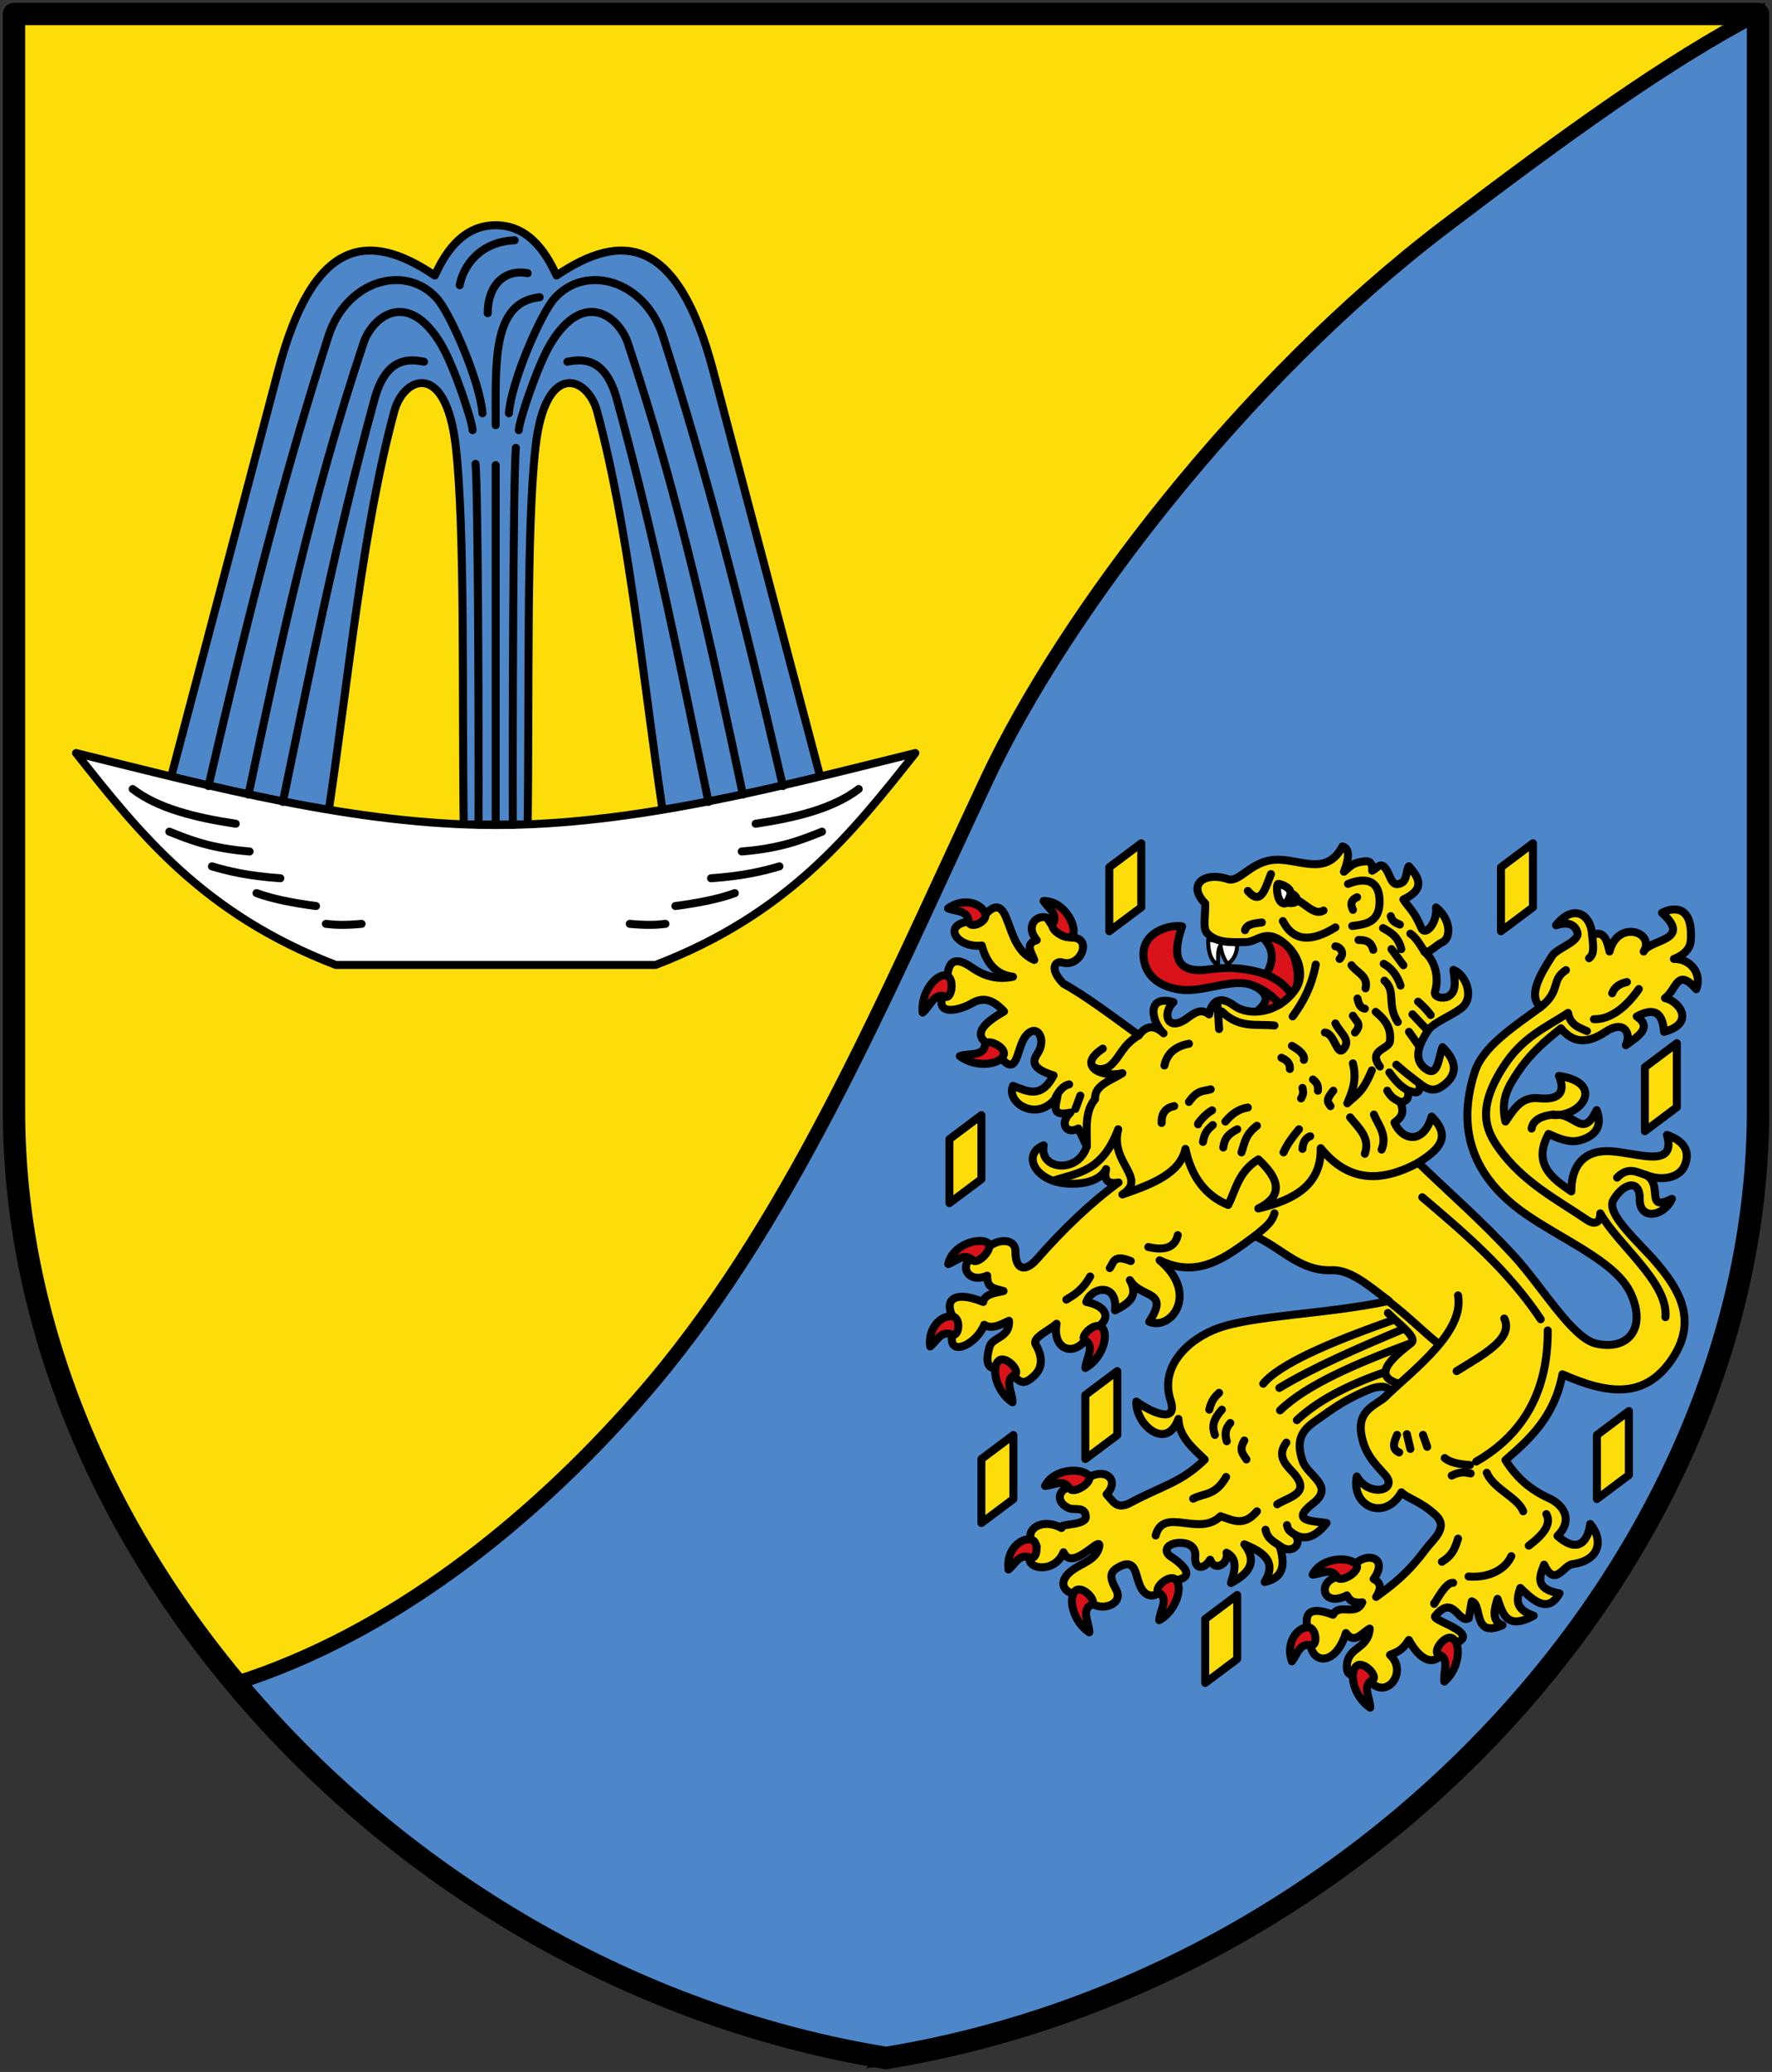 <svg height="741" width="634" xmlns="http://www.w3.org/2000/svg"><rect width="100%" height="100%" fill="#333333" stroke="none"/><path d="m629 5h-624v392c0 73.85 29.936 146.003 79.238 204.977 55.669-17.653 105.142-57.164 144.004-101.326 53.734-61.062 87.436-142.22 124.96-222.151 27.348-58.256 91.211-142.311 163.638-197.358 43.777-33.271 79.914-59.329 112.159-76.141z" fill="#fcdd09"/><g stroke="#000"><path d="m317 736c172.598-28.174 312-179.637 312-339v-392c-32.246 16.812-68.383 42.87-112.159 76.141-72.427 55.046-136.29 139.102-163.638 197.358-37.524 79.932-71.226 161.089-124.96 222.151-38.862 44.162-88.335 83.673-144.004 101.326 57.089 68.288 140.146 118.905 232.762 134.023z" fill="#4d87ca" stroke-width="5"/><g stroke-linecap="round" stroke-linejoin="round" stroke-width="2" transform="matrix(1.43 0 0 1.43 -51.451 23.355)"><path d="m152.003 189.894c-.445-32.114.368-74.234-2.001-94.678-2.499-21.559-13.042-17.365-15.372-8.678-8.037 29.963-11.175 64.718-16.379 99.763-18.769-3.2-29.827-5.85-39.443-8.397l26.781-101.532c8.805-33.381 22.626-35 39.174-23.802 2.048-4.377 6.238-12.571 15.238-12.571s13.19 8.194 15.238 12.571c16.548-11.198 30.369-9.579 39.174 23.802l26.781 101.532c-9.617 2.547-20.674 5.196-39.443 8.397-5.204-35.045-8.342-69.8-16.379-99.763-2.33-8.687-12.873-12.881-15.372 8.678-2.37 20.444-1.556 62.564-2.001 94.678 0-.021-15.994 0-15.994 0z" fill="#4d87ca"/><path d="m200 225c33.254-12.788 49.076-32.915 65-53-34.094 8.416-69.922 18-105 18s-70.906-9.584-105-18c15.924 20.085 31.746 40.212 65 53z" fill="#fff"/><g fill="none"><path d="m225.04 189.68c10.224-1.535 19.503-3.858 25.785-8.678m-29.257 15.62c9.714-.79 14.883-2.879 20.083-4.959m-27.769 11.653c8.14-.585 12.883-1.737 17.108-2.975m-26.033 9.917c5.878-.768 10.98-1.795 14.876-3.223m-26.281 7.686c4.134.386 6.762.27 8.926-0m-107.518-25.042c-10.224-1.535-19.503-3.858-25.785-8.678m29.257 15.62c-9.714-.79-14.883-2.879-20.083-4.959m27.769 11.653c-8.14-.585-12.883-1.737-17.108-2.975m26.033 9.917c-5.878-.768-10.98-1.795-14.876-3.223m26.281 7.686c-4.134.386-6.762.27-8.926-0"/><path d="m151 55c.859-4.716 4.945-10.863 13.744-11.24m-6.744 18.24c0-7 4.267-11.122 10-10m-8 38c0-16-.851-30.725 11-32m-11 132v-90m5.04-4.321c-.68 7.774-.831 75.797-.747 94.305m-.989-102.95c.641-8.077 8.05-25.027 11.422-28.761 7.928-8.78 22.469-4.432 27.025 9.174 10.929 34.016 19.833 68.438 30.114 112.817m-66.082-89.015c0-1.983 4.609-16.047 7.934-21.571 8.437-14.014 17.209-6.624 19.339-.248 13.005 38.932 20.964 75.972 28.794 112.964m-43.918-108.253c4.919-1.053 9.786-.113 12.397 9.422 9.948 36.327 16.126 68.13 22.918 100.67m-58.287-84.555c.68 7.774.831 71.797.747 90.305m.989-102.95c-.641-8.077-8.05-25.027-11.422-28.761-7.928-8.78-22.469-4.432-27.025 9.174-10.929 34.016-19.833 68.438-30.114 112.817m66.082-89.015c0-1.983-4.609-16.047-7.934-21.571-8.437-14.014-17.209-6.624-19.339-.248-13.005 38.932-20.964 75.972-28.794 112.964m43.918-108.253c-4.919-1.053-9.786-.113-12.397 9.422-9.948 36.327-16.126 68.13-22.918 100.67"/></g></g><g transform="matrix(1.43 0 0 1.43 -127.916 -186.046)"><g stroke-linecap="round" stroke-linejoin="round"><path d="m391.74 365.096c-.04 2.379.373 5.082 2.417 6.384.185-1.915-.207-3.485.682-5.021.213 2.317 1.091 3.875 1.798 4.711 1.488-.996 2.344-2.589 2.355-4.897z" fill="#fff"/><path d="m367 347v16l8-6v-16z" fill="#fcdd09" stroke-width="2"/><path d="m465 347v16l8-6v-16z" fill="#fcdd09" stroke-width="2"/><path d="m327 415v16l8-6v-16z" fill="#fcdd09" stroke-width="2"/><path d="m501 397v16l8-6v-16z" fill="#fcdd09" stroke-width="2"/><path d="m335 495v16l8-6v-16z" fill="#fcdd09" stroke-width="2"/><path d="m361 479v16l8-6v-16z" fill="#fcdd09" stroke-width="2"/><path d="m489 489v16l8-6v-16z" fill="#fcdd09" stroke-width="2"/><path d="m391 535v16l8-6v-16z" fill="#fcdd09" stroke-width="2"/><path d="m404.809 364.135c4.308.508 8.409 1.395 9.292 9.117.782 6.837-5.133 9.36-10.168 9.818 1.941-1.672 3.569-3.578.351-5.785-5.11-3.504-12.899 1.103-19.285.351-3.623-.427-8.283-2.152-9.292-7.188-1.419-7.079 6.287-9.236 9.51-8.663-2.406 6.885-1.884 11.979 6.62 10.767 5.313-.757 10.011-.25 14.376 1.227 2.779-4.41 1.12-7.735-1.403-9.642z" fill="#da121a" stroke-width="2"/><path d="m334.219 360.509c1.942-1.529 4.719-6.365 6.942-.992 1.63 3.941 2.55 8.708 7.066 10.661-.705-1.881-2.424-4.015.62-4.959-2.961-3.466-.126-6.499 2.603-5.579 1.55 2.747 3.508 4.859 6.446 4.959 4.917.166 1.955 7.665-2.727 6.198-1.539-.482-3.419 1.491.372 5.331 5.359 2.914 12.221 8.084 18.843 12.893 1.636-2.172 3.574-2.935 6.198-.496-2.838-2.543-4.696-9.771 2.479-7.81-2.922 2.812-1.566 7.627 3.347 4.091 1.706-1.228 3.491-2.712 5.579-.992.42-2.307 1.983-5.345 6.198-2.231 3.726 2.752 11.176 2.076 15.423-4.121 2.095-3.056 1.211-7.743-2.168-10.869-5.185-4.796-7.164-.915-10.28-.878-3.766.045-7.295.283-9.67-2.231-1.206-1.277-.37-4.785-.496-7.438-4.592-4.655-.338-8.044 5.703-6.074 2.885.94 5.614-4.406 11.653-4.835 5.996-.426 12.969 4.398 16.984-3.347 2.201.58 1.378 3.818.372 6.322 1.533-1.176 2.021-2.363 5.455-2.603 1.472-.103 1.702 1.225 1.612 2.355 1.005-.428 1.997-2.118 3.099-.868 1.421 1.613 1.542 4.48 3.347 4.215 2.522-.37 1.824-2.972 2.727-4.463 2.628 2.892 4.167 5.74-1.364 8.306 1.488 2.245 2.675 2.885 4.463 7.066 1.022 2.39 4.121-1.321 3.719-5.083 3.772 3.039 3.749 7.684 1.612 8.678-1.548.72-3.182 2.666-4.463 2.479 2.68 2.272 3.596 6.489 2.603 9.794-.516 1.717 2.248 1.88 3.223 1.364 2.303-1.22 1.687-4.074 1.364-6.694 3.177 1.23 5.438 7.063 1.86 9.67-2.852 2.078-7.107 3.642-8.306 5.579-1.55 2.503-4.103 6.747-.62 9.422 3.275 2.515 3.319-2.89 4.339-5.331 2.247 2.206 5.098 6.194-.124 9.793-2.385 1.644-4.061.448-5.586-.674.204 3.125-1.49 2.075-2.862 1.732-.026 1.239.283 2.622-1.965 2.909 1.206 2.97-.105 4.054-1.488 5.083 1.79 4.369 7.164 5.784 9.298-1.488 5.319 5.296 1.412 8.509-3.347 11.529 8.017 7.763 15.775 14.418 24.05 23.43 6.842 7.452 14.466 20.473 20.455 21.818 8.308 1.866 12.674-4.156 8.554-12.769-3.807-7.958-17.695-13.486-27.025-20.207-11.726-8.516-16.749-19.852-11.901-34.959 2.028-6.319 9.609-11.217 16.488-16.24-3.451-2.935.263-8.601 2.851-12.769 1.235-1.989 7.063-3.588 6.322-5.95-.669-2.134-2.587-2.607-5.331-1.736 4.351-5.474 8.755-2.789 9.05 2.479 2.889-1.316 3.728 1.175 4.339 4.091 2.093-8.133 11.531-4.795 8.554 0 1.491-3.112 12.337-2.657 4.587-9.67 2.964-1.548 7.807-1.853 7.19 6.942-.18 2.562-2.468 3.912-4.215 4.587 3.962-.128 7.163 3.528 5.579 7.562-4.864-5.543-4.828.095-7.81 2.231 3.735.826 7.6 6.364-.248 8.43-.385-5.623-3.143-5.789-6.818-3.843 3.873 2.682.583 4.835-2.727 7.19 1.46-2.994-.47-6.438-5.083-3.347-5.816 3.898-8.991 1.731-11.157-.868-3.636 2.911-7.564 6.072-10.909 11.157-2.151 3.27-4.288 6.486-2.975 12.149 1.985-2.767 3.751-6.29 8.306-5.827 5.809.591 6.579-2.075 5.083-5.579 11.423 1.676 6.011 10.126-1.364 9.793 5.331-.937 7.19 6.324 10.785-1.24 1.447 3.695.03 6.421-4.215 7.562-2.55.686-5.207-.413-7.81-1.612-3.971 7.31.588 10.964 5.703 14.38-.061-6.591 3.372-10.483 9.917-10.041 6.965.47 16.41 4.396 14.008-4.091 1.814.693 6.464 2.474 4.463 7.562-1.248 3.174-5.697 4.071-9.67 2.479 4.396 2.435-.475 9.386 6.446 5.95-2.035 4.495-8.182 5.45-8.058 0 .108-4.759-3.836-4.287-6.57.248-2.078 3.447 6.475 10.743 10.537 15.496 5.139 6.012 10.774 13.976 4.463 23.802-6.995 10.892-16.689 9.212-27.769 4.339-1.993 10.544-8.055 16.081-14.256 21.447 2.678 4.277 6.121 7.406 10.909 9.546 3.151 1.408 6.383 5.137 2.107 9.422 5.348 4.747 7.706 1 8.182-2.975 3.279 3.85 2.604 9.068-4.463 10.041-2.269.313-4.339 5.918-7.066.124-1.191 3.042-2.387 6.084 3.843 7.19-2.844 5.006-6.3 2.065-9.794-1.364-.863 2.644-1.609 5.268 3.347 6.942-6.762 3.663-7.738-.503-9.05-4.215-.688 2.221-1.693 5.554 1.24 6.57-7.55 3.399-4.948-5.129-7.686-5.95l-.744 4.215c-2.625 1.576-3.797-6.326-8.43-.496-.966 1.215 13.944 4.78 2.851 7.438-2.68 6.128-6.74 3.448-9.422-1.488-1.804 2.874-3.221 3.044-4.711 3.719 4.963 4.582-1.825 12.552-5.95 5.207-2.54-.025-5.121.765-4.835-2.727.375-4.579 5.398-3.916 5.703-9.05-1.936.984-3.713 4.044-5.95 1.116-2.766 8.824-9.334 7.771-8.926 1.24-1.767-5.202-1.399-8.508 5.703-5.827 1.589-3.004 5.74.543 7.314-3.099-1.546.215-2.953.017-3.843-1.736-7.049 3.644-7.796-5.607.248-4.711 1.829-6.692 11.147-6.035 6.446.62 2.182 1.093 1.714 2.715.62 4.463 4.041-2.961 7.733-5.66 12.397-11.901 1.938-2.593 5.816-5.451 2.479-8.554-3.806-3.539-7.261-4.269-8.554-5.703-4.133 7.385-12.682 3.6-11.157-3.967 3.223 5.458 10.498 3.41 7.066-.372-2.655-2.926-4.899-5.182-5.827-9.546-1.261-5.935 2.36-7.406 5.207-9.422 3.726-2.638.525-4.05-3.471-2.355-3.815 1.619-6.768 3.088-11.901 6.818-2.993 2.175-7.111 4.151-4.587 11.157 1.285 3.566 8.073 6.176 2.603 10.413-5.997 4.646-.207 4.379 3.347 4.959-2.452 3.114-5.028 4.483-7.81 2.975 1.78 2.329-.862 5.061-3.967 2.727 1.995 6.061-.123 8.25-3.719 9.05 3.173-5.169-.423-7.517-5.083-9.422 3.382 4.348 1.172 7.297-3.347 9.67.967-3.079 1.802-6.102-1.116-7.562.641 2.644-2.897 4.92-4.091 1.736-1.653 2.645-4.022 2.423-3.719-.868.154-1.673-.825-3.274-3.595-3.347-3.365-.089-4.706 2.022-2.479 3.471 3.741 2.435 6.659 5.804-.868 6.074-1.612 4.129-5.713 5.485-7.314-0-.746-2.084-.924-5.733-4.959-3.471-2.005 1.124-2.454 2.312-.62 5.579 2.521 4.491-6.57 6.526-7.81.744-3.874 1.616-8.547-2.135-2.355-6.074 2.221-1.413 5.327-2.353 5.95-5.331.7-3.345-6.694 6.488-8.926 1.364-2.561 6.414-12.624 3.739-6.694-1.364-4.21-3.231.515-7.765 6.198-4.711-.922-1.196 6.223-.463 6.074-2.851-.167-2.682-2.787-1.481-4.232-2.103-3.527-1.52-3.091-5.457 2.372-5.707 5.747-5.748 10.91-1.72 7.066 2.231 1.569 1.659 2.472 3.994 5.946 2.126 7.993-4.298 12.607-4.951 18.6-10.804-2.197-2.238-6.489-5.459-6.57-10.165-2.969 8.127-10.735 1.469-10.537-4.339 3.672 2.646 10.573 5.828 8.554-.372-2.754-8.457 4.487-15.295 11.901-17.975 8.999-3.254 26.981-3.476 42.769-6.818-4.527-3.323-9.419-7.859-14.256-7.686-8.14.291-12.398-5.47-19.339-8.554-7.106 5.234-14.124 10.808-23.802 6.074 9.973 8.321 2.894 17.672-2.603 15.372 5.256-8.015-1.983-5.718-4.835-10.413 2.365 4.217-.581 5.935-3.719 7.562.751-6.957-5.808-6.008-7.19-2.107 5.475 1.064 6.811 4.74.992 7.314-2.841 6.929-9.679 5.299-8.43-1.86-1.832 1.719-6.208 3.459-5.207 5.207 2.326 4.06 1.042 6.516-.517 7.91-1.866 1.67-3.471 2.792-6.053-1.96-.64-1.178-7.466 3.07-4.959-5.455.702-2.387 5.114-2.155 4.835-6.446-2.165 1.02-4.354 2.213-6.198.992-2.348 5.87-11.258 9-6.942-.496-3.636-5.078-1.401-8.473 6.694-5.207.289-2.121 3.68-2.341 5.083-2.727-2.177-.641-4.188-.604-4.091-3.843-5.653 2.452-7.829-4.345-1.364-5.331 2.753-4.19 8.447-4.411 8.43-.744-.022 4.753 2.511 5.199 5.331 1.983 6.913-7.882 13.809-14.363 20.455-19.215-3.088.565-3.634-.949-3.099-3.347-1.86 3.668-7.706 3.986-11.033 3.471-7.162-1.107-9.814-7.342-4.587-9.422-1.253 6.168 8.644 7.244 10.785.248l-2.107-4.463c-3.15 1.643-4.757-1.374-1.984-3.967-5.119 1.123-3.549-1.951-3.223-4.215-4.642 6.991-13.018 1.915-11.157-2.479 3.483 1.303 7.001 3.426 10.165-2.603-6.198-1.86-4.982-4.02-3.967-5.579 2.243-3.442-.128-7.558-2.851-4.463-2.874 3.266-1.814 12.874-8.306 2.975-5.703-2.781-2.728-5.817 2.727-8.926-2.562-2.781-5.071-3.785-7.934-2.107-3.834 2.247-10.687 3.415-6.322-3.967-.156-5.34.881-8.653 6.322-4.835 3.205 2.248 6.61 2.987 10.165 2.231-3.926-.455-6.529-3.058-7.81-7.81-6.855.769-10.708-6.433-.868-6.074z" fill="#fcdd09" stroke-width="2"/><path d="m326.657 357.286c4.016-2.93 8.549-1.118 9.298 1.364.635 2.104-3.916 3.86-4.091 1.984-.274-2.928-3.15-2.513-5.207-3.347z" fill="#da121a" stroke-width="2"/><path d="m350.555 355.437c4.971-.059 8.233 5.905 7.404 8.361-.702 2.082-6.048-.985-5.103-2.615 1.475-2.544-1.11-3.873-2.301-5.746z" fill="#da121a" stroke-width="2"/><path d="m320.305 383.331c-.549-4.941 3.4-9.834 5.926-9.251 2.141.494 1.405 6.06-.311 5.28-2.677-1.217-3.869 2.601-5.615 3.972z" fill="#da121a" stroke-width="2"/><path d="m329.59 394.224c3.942 3.029 10.173 2.187 10.983-.275.687-2.087-4.455-4.341-4.677-2.47-.346 2.92-4.23 1.962-6.307 2.745z" fill="#da121a" stroke-width="2"/><path d="m322.186 466.841c-.63-4.931 3.144-8.028 5.68-7.486 2.149.459 1.492 5.292-.236 4.54-2.697-1.173-3.72 1.547-5.444 2.946z" fill="#da121a" stroke-width="2"/><path d="m326.707 446.238c1.047-4.86 7.587-6.715 9.798-5.361 1.874 1.148-2.304 5.678-3.684 4.394-2.153-2.003-4.023.221-6.114.967z" fill="#da121a" stroke-width="2"/><path d="m342.774 480.814c-4.161-2.72-5.425-8.88-3.368-10.458 1.743-1.338 5.569 2.771 3.876 3.599-2.642 1.291-.454 4.64-.508 6.859z" fill="#da121a" stroke-width="2"/><path d="m361.018 472.217c4.335-2.433 6.011-8.494 4.065-10.207-1.649-1.452-5.743 2.389-4.11 3.329 2.549 1.467.141 4.66.044 6.878z" fill="#da121a" stroke-width="2"/><path d="m341.773 522.627c-.63-4.931 3.144-8.028 5.68-7.486 2.149.459 1.492 5.292-.236 4.54-2.697-1.173-3.72 1.547-5.444 2.946z" fill="#da121a" stroke-width="2"/><path d="m350.928 501.728c2.256-4.43 9.053-4.549 10.844-2.674 1.518 1.589-3.681 4.899-4.686 3.305-1.568-2.488-3.946-.816-6.158-.63z" fill="#da121a" stroke-width="2"/><path d="m361.989 538.336c-4.161-2.72-5.425-8.88-3.368-10.458 1.743-1.338 5.569 2.771 3.876 3.599-2.642 1.291-.454 4.64-.508 6.859z" fill="#da121a" stroke-width="2"/><path d="m379.489 535.317c4.335-2.433 6.011-8.494 4.065-10.207-1.649-1.452-5.743 2.389-4.11 3.329 2.549 1.467.141 4.66.044 6.878z" fill="#da121a" stroke-width="2"/><path d="m412.684 545.587c-1.649-4.69 1.393-8.508 3.985-8.51 2.197-.002 2.568 4.862.72 4.489-2.883-.582-3.314 2.292-4.706 4.021z" fill="#da121a" stroke-width="2"/><path d="m417.871 523.918c2.256-4.43 9.053-4.549 10.844-2.674 1.518 1.589-3.681 4.899-4.686 3.305-1.568-2.488-3.946-.816-6.158-.63z" fill="#da121a" stroke-width="2"/><path d="m432.279 557.179c-4.161-2.72-5.425-8.88-3.368-10.458 1.743-1.338 5.569 2.771 3.876 3.599-2.642 1.291-.454 4.64-.508 6.859z" fill="#da121a" stroke-width="2"/><path d="m450.826 550.645c3.79-3.217 4.277-9.486 2.04-10.796-1.896-1.11-5.181 3.442-3.398 4.053 2.782.953 1.028 4.548 1.357 6.743z" fill="#da121a" stroke-width="2"/><path d="m409.303 351.151c1.113.123 3.427 1.183 3.016 2.663-.356 1.283-.965 2.906-2.231 1.983-1.266-.922-1.371-4.712-.785-4.647z" fill="#fff" stroke-width="2"/></g><path d="m412.071 352.947c.504-.856 3.202.918 2.665 2.727-.402 1.357-3.557 1.511-3.967.434-.21-.552.9-2.479 1.302-3.161z" stroke-width=".3"/><path d="m403.401 376.769c1.776.592 4.358 2.226 6.258 4.531m-49.906 22.807-1.227 3.331m55.034 106.543c-2.009-1.145-1.88-1.756-2.104-2.454m-54.508-110.225c-1.11.214-2.221 1.076-3.331 3.156m74.335-20.337c1.026 1.65 2.252 2.099.526 4.208m.614-8.503c.369 1.599.772 2.341 1.841 2.542m-15.603 19.811c.132.752.413 1.43-.351 2.63m2.98-4.734c.713.631 1.427 1.261 1.227 2.805m20.655 2.877c-1.1-.647-2.199-.908-3.299-2.877m5.435.175c-1.38-1.064-2.23-1.07-4.909-4.734m1.753-1.928c3.046 2.671 4.065 3.316 5.846 4.723m-16.716-5.073c1.067 4.252-.193 7.107-1.403 9.993 1.961-1.986 3.743-2.359 6.136-8.24m-9.642 5.084c-2.205 2.6-1.168 3.038-.701 3.857m-5.084 7.539c-1.071.41-1.791 1.346-1.929 3.156m-.877-4.909c-1.462 1.752-2.857 3.571-3.857 5.785m-6.662-6.662c-2.956 2.221-3.111 4.441-3.857 6.662m-1.052-5.785c-2.986 1.519-3.261 3.039-3.506 4.558m-2.63-5.61c-2.087 1.72-2.171 2.939-2.454 4.208m2.279-7.889c-1.169.678-2.338 1.719-3.506 3.331v.175m12.448-4.208c-2.403.369-4.138 1.741-5.61 3.506m27.525-24.544c1.285 2.542 3.905 4.003 2.104 6.311-1.732 2.219-2.221-3.799-4.734-4.032m12.711-5.172c2.719 2.215 3.93 4.399 3.557 7.381-.257 2.055-5.612 2.093-2.505 6.294m7.276-8.678 2.665 3.749m-1.788-8.132 3.839 4.082m-2.437-7.238c1.305 1.11 2.318 2.221 3.156 3.331m-11.571-8.591c2.998 2.693.484 5.942 3.331 10.344m-3.506-14.551c1.169.65 3.039 1.997 4.208 5.435m-2.279-9.117 2.98 4.032m-5.084-9.292c1.701.979 3.782 1.97 4.558 5.26m-2.63-8.24c.426 1.535 1.411 1.674 2.279 2.104m-10.344 3.857c1.551.009 3.048.152 3.682 2.454m.175 41.2c1.152 2.752 3.374 5.148 1.928 8.766m-7.889-8.065c2.148 2.693 5.09 5.089 3.682 9.117m-47.686-11.922c-2.273.425-3.219 1.913-3.156 4.208m12.272-8.415c-1.728.552-3.274.01-5.435 3.156m0-14.551c-3.439.65-5.502 2.447-6.136 5.435m29.278-1.929c1.265.559 2.23 1.318 2.104 2.805m.526-5.785c2.064 1.169 3.25 2.338 2.98 3.506m2.98-23.843c-1.101 5.704-3.293 9.589-5.785 12.974m14.727-12.798c1.29 1.856 4.289 2.686 3.506 5.785m-7.539-10.519c1.268.135 2.451 1.757 1.052 3.156m-29.453 13.149c4.383 4.336 8.766 3.043 13.149 3.506m-14.201-4.734.351 5.61m15.127 129.257c-1.356-1.063-3.023-1.66-3.506-4.032m36.242-149.068c1.225.754 2.504 2.776 3.588 4.586m-44.963-5.462c.441-1.604 2.418-1.673 4.208-1.929m8.415-5.785c2.338.826 4.675 4.201 7.013 2.805m-13.149-9.117c-1.454 3.577-2.441 8.115-5.785 4.208m4.558 20.863c2.995 1.33 4.565 2.629 6.166 4.655m11.191-16.401c-5.936 3.691-10.483 3.61-13.149-1.578m18.584-5.961c-1.75.772-1.618 1.92-1.052 3.156m-1.227-6.487c5.315-2.084 8.031-.194 7.889 4.734-.143 4.982-3.639 5.388-6.837 5.785m24.895 137.449c2.186-1.087 3.461-.808 4.734-.526m-6.487-3.857c1.303 1.119 3.613 1.565 6.311 1.753m-11.922-66.971c10.334 8.78 21.302 18.012 29.629 30.505m-66.621-26.473c-.649 2.451-2.697 3.798-4.922 5.668m-2.617 51.135c-1.485 2.574-.204 3.489.526 4.734m-4.032-9.117c-1.378 1.519-1.357 3.039-.877 4.558m-1.227-7.889c-2.677 3.001-2.283 4.685-1.753 6.311m1.052-10.519c-.98.916-1.933 1.915-2.454 4.208m44.1-9.442c-9.683 3.338-17.177 7.332-22.185 12.072m28.577-19.285c-13.622 5.071-26.1 10.372-32.784 16.831m31.152-20.47c-11.901 4.953-23.131 9.906-31.327 14.86m28.876-17.107c-16.51 5.762-28.983 11.225-32.909 16.055m-17.532 28.752c2.747-1.461 5.493-.635 8.24-5.435m7.714 8.591c-3.366 4.004-6.197 2.131-9.117 1.227-5.322 5.287-14.293-2.511-16.217 4.821m32.697-23.23c-2.116 2.913-.831 4.859 1.403 7.188 5.293 5.519-.772 6.335-3.682 8.24m36.466-17.356 1.052 2.98m-5.084-3.156.877 3.682m-3.331-3.506c-.74 1.766-1.473 3.53.526 4.383m14.727 21.564c-.959 3.143-1.751 4.332-4.032 5.785m2.805 5.26c-1.304-.166-2.966 2.175-4.734 5.26v-.175m19.285-11.746c-1.496 3.327-5.549 5.484-10.694 5.084m19.46-15.603c1.332 2.376-.581 5.047-4.383 7.889m-10.519-18.233c1.753 4.14 7.714 6.091 9.117 9.642m6.136-45.232c.093 14.886-5.82 25.846-17.882 32.784m19.285-86.782c-3.571.415-5.133 1.691-5.435 3.506m28.671 11.633c-2.313-.706-4.526-2.211-7.283.639m-7.539-36.641c-1.937-.92-4.135-1.407-4.734-4.558-5.531 3.694-11.396 5.924-16.305 13.675-6.482 10.237-4.372 15.497-1.052 20.162 6.057 8.511 14.546 12.808 22.265 18.058 1.076.732 3.151 1.274 3.156-1.753 4.46 7.948 17.082 17.298 16.305 25.947m-6.662-82.049c-3.21 4.578-7.075 7.636-11.22 7.539m8.24-9.292c-1.601.374-3.008 1.039-3.682 2.805m-5.003-14.531c.296 3.104.554 4.704-.783 5.765m-5.785 2.98c-3.887 2.551-1.119 5.101-6.324 9.23m-9.104 77.903c2.394 5.02-5.308 9.03-11.922 13.149m-17.181-14.551c2.164 2.395 7.622 6.122 5.785 7.539-5.513 4.254-9.607 8.332-2.944 10.209m14.69-22.13c1.558 9.011-10.215 17.854-18.916 25.973m1.209-24.746c5.34 4.042 8.861 7.735 13 11.037m-87.335-16.997c-1.987 3.496-3.974 4.553-5.961 5.785m16.129-9.642c-4.49-1.811-4.264.506-5.26 1.753m17.006-8.24c-.836 3.99-4.855 3.561-7.363 2.98m-23.822-16.565c5.881-2.031 12.179-1.979 16.284-12.889-2.184 8.433 7.472 12.139 1.052 16.305 7.325-2.527 14.408-5.204 15.779-11.396 1.472 7.001 5.015 11.7 10.694 14.025 1.973-3.953 2.557-8.302 7.539-11.396 6.386 5.879 5.279 9.66 0 12.272 9.084-2.114 15.816-5.991 15.603-15.077 5.678 6.949 13.145 9.726 24.417 3.625m-81.757-24.528c.653 2.296 5.207 2.824 7.725 2.144-2.807 1.861-7.034 2.91-6.837 6.487-2.718 3.259-1.983 7.669-2.066 11.806m13.017-27.769c-4.219 2.516-4.601 5.394-7.094 7.547-2.72 2.351-8.178-.104-1.928-4.208" fill="none" stroke-linecap="round" stroke-linejoin="round" stroke-width="2"/></g><path d="m5 5v392c0 159.363 139.402 310.826 312 339 172.598-28.174 312-179.637 312-339v-392z" fill="none" stroke-linecap="round" stroke-linejoin="round" stroke-width="8"/></g></svg>